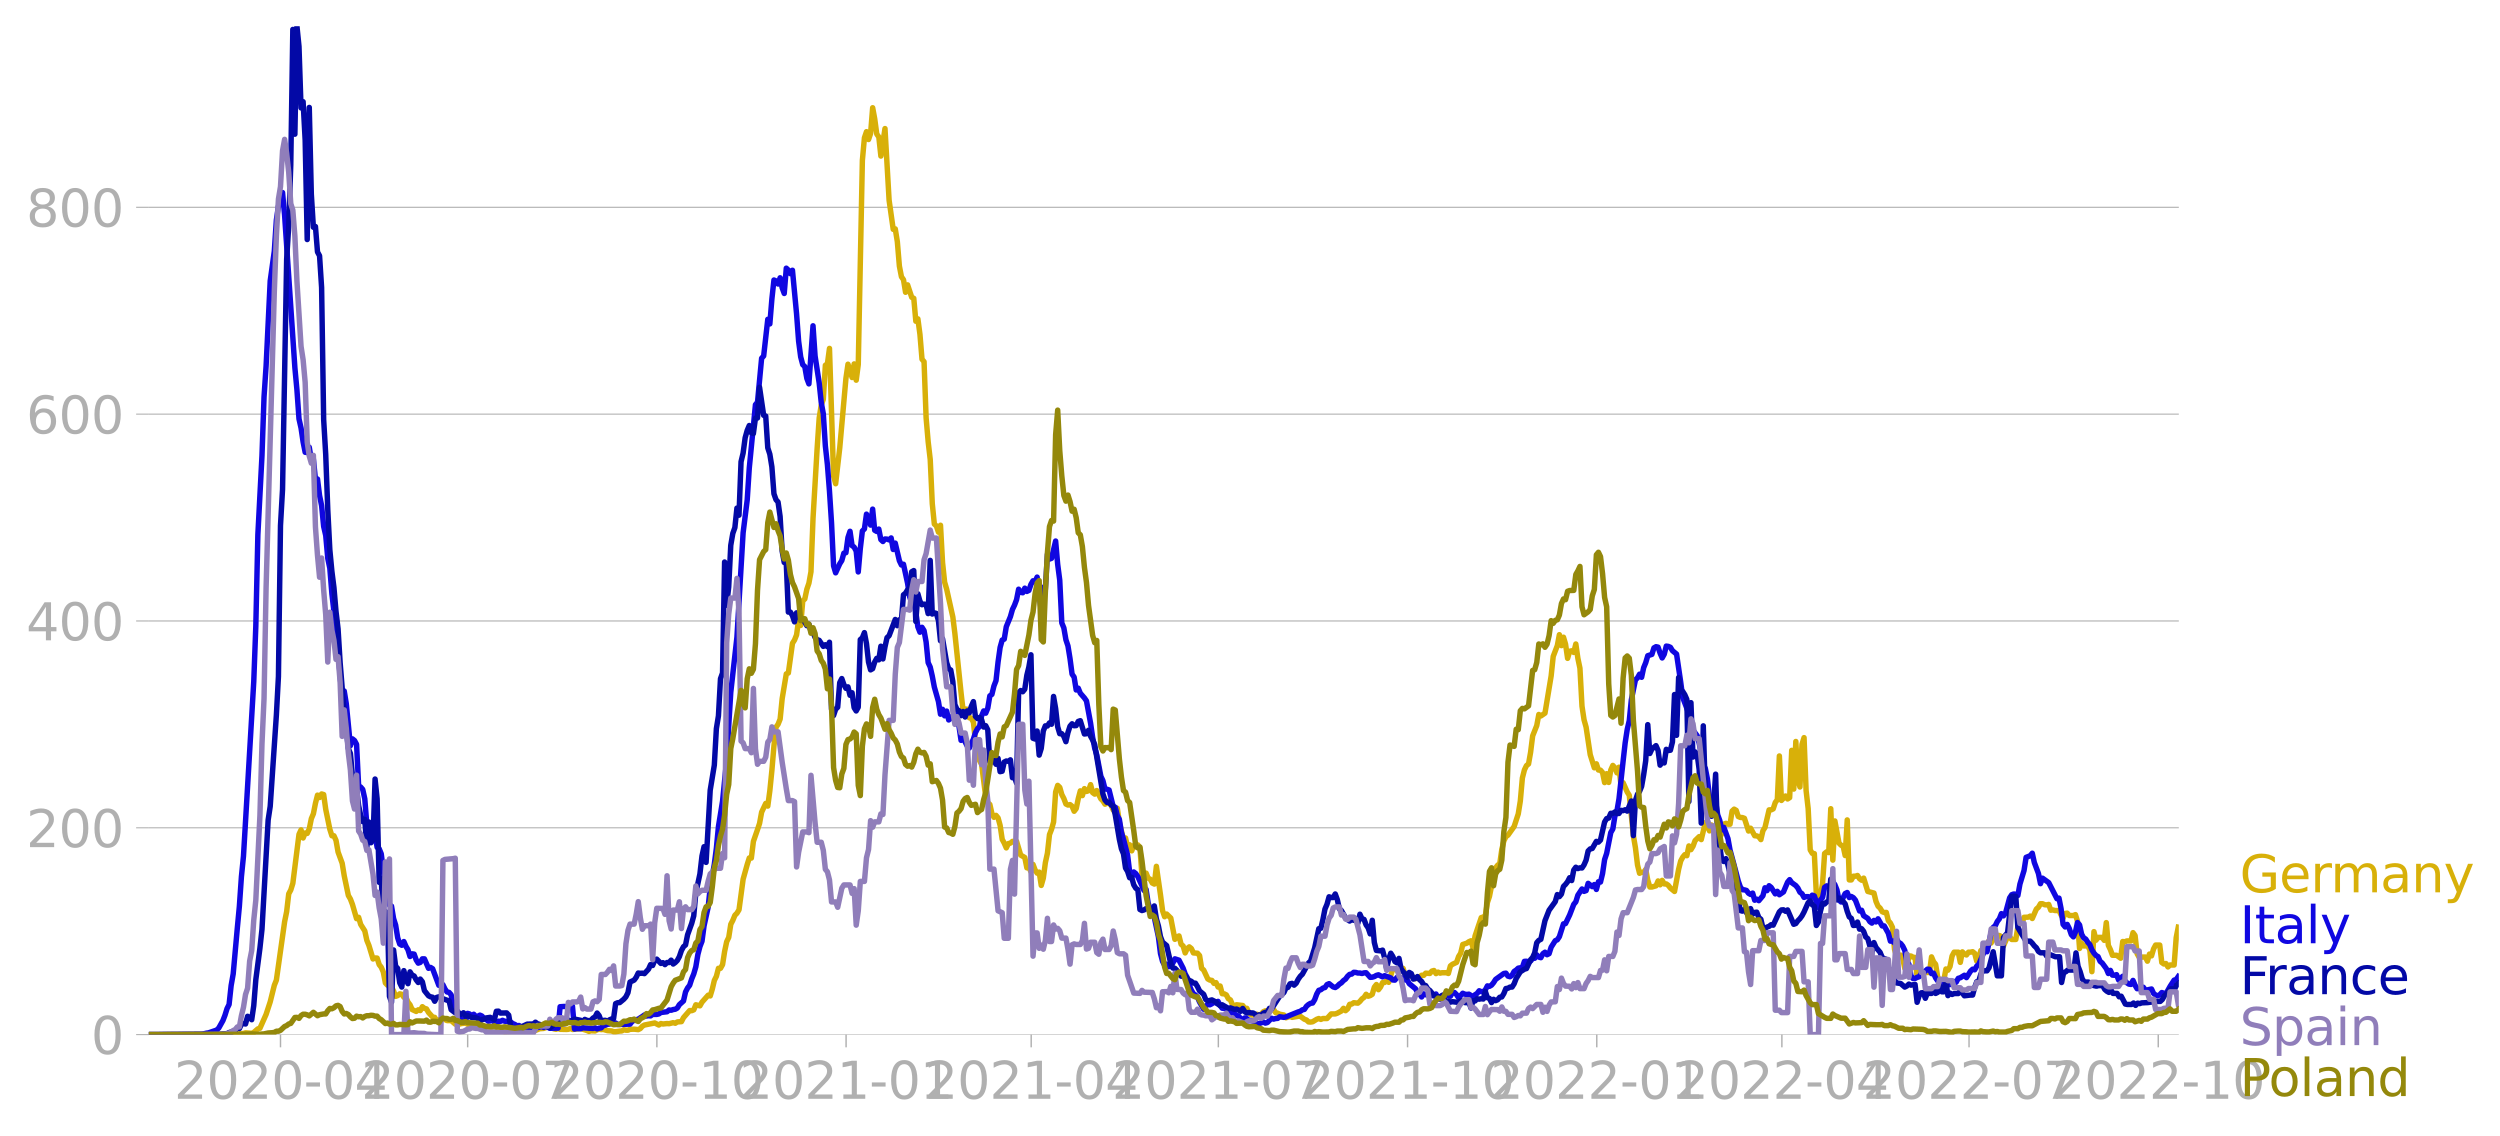<svg xmlns:xlink="http://www.w3.org/1999/xlink" width="916.28" height="416.199" viewBox="0 0 687.21 312.149" xmlns="http://www.w3.org/2000/svg"><defs><style>*{stroke-linejoin:round;stroke-linecap:butt}</style></defs><g id="figure_1"><path d="M0 312.15h687.21V0H0v312.15z" style="fill:none" id="patch_1"/><g id="axes_1"><path d="M40.922 284.4h558V7.2h-558v277.2z" style="fill:none" id="patch_2"/><g id="matplotlib.axis_1"><g id="xtick_1"><g id="line2d_1"><defs><path id="m86b79cbce3" d="M0 0v3.5" style="stroke:#b0b0b0;stroke-width:.4"/></defs><use xlink:href="#m86b79cbce3" x="77.105" y="284.4" style="fill:#b0b0b0;stroke:#b0b0b0;stroke-width:.4"/></g><g style="fill:#b0b0b0" transform="matrix(.14 0 0 -.14 47.857 302.038)" id="text_1"><defs><path id="DejaVuSans-32" d="M1228 531h2203V0H469v531q359 372 979 998 621 627 780 809 303 340 423 576 121 236 121 464 0 372-261 606-261 235-680 235-297 0-627-103-329-103-704-313v638q381 153 712 231 332 78 607 78 725 0 1156-363 431-362 431-968 0-288-108-546-107-257-392-607-78-91-497-524-418-433-1181-1211z" transform="scale(.016)"/><path id="DejaVuSans-30" d="M2034 4250q-487 0-733-480-245-479-245-1442 0-959 245-1439 246-480 733-480 491 0 736 480 246 480 246 1439 0 963-246 1442-245 480-736 480zm0 500q785 0 1199-621 414-620 414-1801 0-1178-414-1799Q2819-91 2034-91q-784 0-1198 620-414 621-414 1799 0 1181 414 1801 414 621 1198 621z" transform="scale(.016)"/><path id="DejaVuSans-2d" d="M313 2009h1684v-512H313v512z" transform="scale(.016)"/><path id="DejaVuSans-34" d="M2419 4116 825 1625h1594v2491zm-166 550h794V1625h666v-525h-666V0h-628v1100H313v609l1940 2957z" transform="scale(.016)"/></defs><use xlink:href="#DejaVuSans-32"/><use xlink:href="#DejaVuSans-30" x="63.623"/><use xlink:href="#DejaVuSans-32" x="127.246"/><use xlink:href="#DejaVuSans-30" x="190.869"/><use xlink:href="#DejaVuSans-2d" x="254.492"/><use xlink:href="#DejaVuSans-30" x="290.576"/><use xlink:href="#DejaVuSans-34" x="354.199"/></g></g><g id="xtick_2"><use xlink:href="#m86b79cbce3" x="128.552" y="284.4" style="fill:#b0b0b0;stroke:#b0b0b0;stroke-width:.4" id="line2d_2"/><g style="fill:#b0b0b0" transform="matrix(.14 0 0 -.14 99.304 302.038)" id="text_2"><defs><path id="DejaVuSans-37" d="M525 4666h3000v-269L1831 0h-659l1594 4134H525v532z" transform="scale(.016)"/></defs><use xlink:href="#DejaVuSans-32"/><use xlink:href="#DejaVuSans-30" x="63.623"/><use xlink:href="#DejaVuSans-32" x="127.246"/><use xlink:href="#DejaVuSans-30" x="190.869"/><use xlink:href="#DejaVuSans-2d" x="254.492"/><use xlink:href="#DejaVuSans-30" x="290.576"/><use xlink:href="#DejaVuSans-37" x="354.199"/></g></g><g id="xtick_3"><use xlink:href="#m86b79cbce3" x="180.564" y="284.4" style="fill:#b0b0b0;stroke:#b0b0b0;stroke-width:.4" id="line2d_3"/><g style="fill:#b0b0b0" transform="matrix(.14 0 0 -.14 151.316 302.038)" id="text_3"><defs><path id="DejaVuSans-31" d="M794 531h1031v3560L703 3866v575l1116 225h631V531h1031V0H794v531z" transform="scale(.016)"/></defs><use xlink:href="#DejaVuSans-32"/><use xlink:href="#DejaVuSans-30" x="63.623"/><use xlink:href="#DejaVuSans-32" x="127.246"/><use xlink:href="#DejaVuSans-30" x="190.869"/><use xlink:href="#DejaVuSans-2d" x="254.492"/><use xlink:href="#DejaVuSans-31" x="290.576"/><use xlink:href="#DejaVuSans-30" x="354.199"/></g></g><g id="xtick_4"><use xlink:href="#m86b79cbce3" x="232.576" y="284.4" style="fill:#b0b0b0;stroke:#b0b0b0;stroke-width:.4" id="line2d_4"/><g style="fill:#b0b0b0" transform="matrix(.14 0 0 -.14 203.328 302.038)" id="text_4"><use xlink:href="#DejaVuSans-32"/><use xlink:href="#DejaVuSans-30" x="63.623"/><use xlink:href="#DejaVuSans-32" x="127.246"/><use xlink:href="#DejaVuSans-31" x="190.869"/><use xlink:href="#DejaVuSans-2d" x="254.492"/><use xlink:href="#DejaVuSans-30" x="290.576"/><use xlink:href="#DejaVuSans-31" x="354.199"/></g></g><g id="xtick_5"><use xlink:href="#m86b79cbce3" x="283.457" y="284.4" style="fill:#b0b0b0;stroke:#b0b0b0;stroke-width:.4" id="line2d_5"/><g style="fill:#b0b0b0" transform="matrix(.14 0 0 -.14 254.21 302.038)" id="text_5"><use xlink:href="#DejaVuSans-32"/><use xlink:href="#DejaVuSans-30" x="63.623"/><use xlink:href="#DejaVuSans-32" x="127.246"/><use xlink:href="#DejaVuSans-31" x="190.869"/><use xlink:href="#DejaVuSans-2d" x="254.492"/><use xlink:href="#DejaVuSans-30" x="290.576"/><use xlink:href="#DejaVuSans-34" x="354.199"/></g></g><g id="xtick_6"><use xlink:href="#m86b79cbce3" x="334.904" y="284.4" style="fill:#b0b0b0;stroke:#b0b0b0;stroke-width:.4" id="line2d_6"/><g style="fill:#b0b0b0" transform="matrix(.14 0 0 -.14 305.656 302.038)" id="text_6"><use xlink:href="#DejaVuSans-32"/><use xlink:href="#DejaVuSans-30" x="63.623"/><use xlink:href="#DejaVuSans-32" x="127.246"/><use xlink:href="#DejaVuSans-31" x="190.869"/><use xlink:href="#DejaVuSans-2d" x="254.492"/><use xlink:href="#DejaVuSans-30" x="290.576"/><use xlink:href="#DejaVuSans-37" x="354.199"/></g></g><g id="xtick_7"><use xlink:href="#m86b79cbce3" x="386.916" y="284.4" style="fill:#b0b0b0;stroke:#b0b0b0;stroke-width:.4" id="line2d_7"/><g style="fill:#b0b0b0" transform="matrix(.14 0 0 -.14 357.668 302.038)" id="text_7"><use xlink:href="#DejaVuSans-32"/><use xlink:href="#DejaVuSans-30" x="63.623"/><use xlink:href="#DejaVuSans-32" x="127.246"/><use xlink:href="#DejaVuSans-31" x="190.869"/><use xlink:href="#DejaVuSans-2d" x="254.492"/><use xlink:href="#DejaVuSans-31" x="290.576"/><use xlink:href="#DejaVuSans-30" x="354.199"/></g></g><g id="xtick_8"><use xlink:href="#m86b79cbce3" x="438.929" y="284.4" style="fill:#b0b0b0;stroke:#b0b0b0;stroke-width:.4" id="line2d_8"/><g style="fill:#b0b0b0" transform="matrix(.14 0 0 -.14 409.68 302.038)" id="text_8"><use xlink:href="#DejaVuSans-32"/><use xlink:href="#DejaVuSans-30" x="63.623"/><use xlink:href="#DejaVuSans-32" x="127.246"/><use xlink:href="#DejaVuSans-32" x="190.869"/><use xlink:href="#DejaVuSans-2d" x="254.492"/><use xlink:href="#DejaVuSans-30" x="290.576"/><use xlink:href="#DejaVuSans-31" x="354.199"/></g></g><g id="xtick_9"><use xlink:href="#m86b79cbce3" x="489.81" y="284.4" style="fill:#b0b0b0;stroke:#b0b0b0;stroke-width:.4" id="line2d_9"/><g style="fill:#b0b0b0" transform="matrix(.14 0 0 -.14 460.562 302.038)" id="text_9"><use xlink:href="#DejaVuSans-32"/><use xlink:href="#DejaVuSans-30" x="63.623"/><use xlink:href="#DejaVuSans-32" x="127.246"/><use xlink:href="#DejaVuSans-32" x="190.869"/><use xlink:href="#DejaVuSans-2d" x="254.492"/><use xlink:href="#DejaVuSans-30" x="290.576"/><use xlink:href="#DejaVuSans-34" x="354.199"/></g></g><g id="xtick_10"><use xlink:href="#m86b79cbce3" x="541.257" y="284.4" style="fill:#b0b0b0;stroke:#b0b0b0;stroke-width:.4" id="line2d_10"/><g style="fill:#b0b0b0" transform="matrix(.14 0 0 -.14 512.009 302.038)" id="text_10"><use xlink:href="#DejaVuSans-32"/><use xlink:href="#DejaVuSans-30" x="63.623"/><use xlink:href="#DejaVuSans-32" x="127.246"/><use xlink:href="#DejaVuSans-32" x="190.869"/><use xlink:href="#DejaVuSans-2d" x="254.492"/><use xlink:href="#DejaVuSans-30" x="290.576"/><use xlink:href="#DejaVuSans-37" x="354.199"/></g></g><g id="xtick_11"><use xlink:href="#m86b79cbce3" x="593.269" y="284.4" style="fill:#b0b0b0;stroke:#b0b0b0;stroke-width:.4" id="line2d_11"/><g style="fill:#b0b0b0" transform="matrix(.14 0 0 -.14 564.021 302.038)" id="text_11"><use xlink:href="#DejaVuSans-32"/><use xlink:href="#DejaVuSans-30" x="63.623"/><use xlink:href="#DejaVuSans-32" x="127.246"/><use xlink:href="#DejaVuSans-32" x="190.869"/><use xlink:href="#DejaVuSans-2d" x="254.492"/><use xlink:href="#DejaVuSans-31" x="290.576"/><use xlink:href="#DejaVuSans-30" x="354.199"/></g></g></g><g id="matplotlib.axis_2"><g id="ytick_1"><path d="M40.922 284.4h558" clip-path="url(#p702e20e492)" style="fill:none;stroke:#b0b0b0;stroke-width:.3;stroke-linecap:square" id="line2d_12"/><g id="line2d_13"><defs><path id="mf319b25ba5" d="M0 0h-3.5" style="stroke:#b0b0b0;stroke-width:.3"/></defs><use xlink:href="#mf319b25ba5" x="40.922" y="284.4" style="fill:#b0b0b0;stroke:#b0b0b0;stroke-width:.3"/></g><use xlink:href="#DejaVuSans-30" style="fill:#b0b0b0" transform="matrix(.14 0 0 -.14 25.015 289.719)" id="text_12"/></g><g id="ytick_2"><path d="M40.922 227.547h558" clip-path="url(#p702e20e492)" style="fill:none;stroke:#b0b0b0;stroke-width:.3;stroke-linecap:square" id="line2d_14"/><use xlink:href="#mf319b25ba5" x="40.922" y="227.547" style="fill:#b0b0b0;stroke:#b0b0b0;stroke-width:.3" id="line2d_15"/><g style="fill:#b0b0b0" transform="matrix(.14 0 0 -.14 7.2 232.866)" id="text_13"><use xlink:href="#DejaVuSans-32"/><use xlink:href="#DejaVuSans-30" x="63.623"/><use xlink:href="#DejaVuSans-30" x="127.246"/></g></g><g id="ytick_3"><path d="M40.922 170.694h558" clip-path="url(#p702e20e492)" style="fill:none;stroke:#b0b0b0;stroke-width:.3;stroke-linecap:square" id="line2d_16"/><use xlink:href="#mf319b25ba5" x="40.922" y="170.694" style="fill:#b0b0b0;stroke:#b0b0b0;stroke-width:.3" id="line2d_17"/><g style="fill:#b0b0b0" transform="matrix(.14 0 0 -.14 7.2 176.012)" id="text_14"><use xlink:href="#DejaVuSans-34"/><use xlink:href="#DejaVuSans-30" x="63.623"/><use xlink:href="#DejaVuSans-30" x="127.246"/></g></g><g id="ytick_4"><path d="M40.922 113.84h558" clip-path="url(#p702e20e492)" style="fill:none;stroke:#b0b0b0;stroke-width:.3;stroke-linecap:square" id="line2d_18"/><use xlink:href="#mf319b25ba5" x="40.922" y="113.84" style="fill:#b0b0b0;stroke:#b0b0b0;stroke-width:.3" id="line2d_19"/><g style="fill:#b0b0b0" transform="matrix(.14 0 0 -.14 7.2 119.16)" id="text_15"><defs><path id="DejaVuSans-36" d="M2113 2584q-425 0-674-291-248-290-248-796 0-503 248-796 249-292 674-292t673 292q248 293 248 796 0 506-248 796-248 291-673 291zm1253 1979v-575q-238 112-480 171-242 60-480 60-625 0-955-422-329-422-376-1275 184 272 462 417 279 145 613 145 703 0 1111-427 408-426 408-1160 0-719-425-1154Q2819-91 2113-91q-810 0-1238 620-428 621-428 1799 0 1106 525 1764t1409 658q238 0 480-47t505-140z" transform="scale(.016)"/></defs><use xlink:href="#DejaVuSans-36"/><use xlink:href="#DejaVuSans-30" x="63.623"/><use xlink:href="#DejaVuSans-30" x="127.246"/></g></g><g id="ytick_5"><path d="M40.922 56.987h558" clip-path="url(#p702e20e492)" style="fill:none;stroke:#b0b0b0;stroke-width:.3;stroke-linecap:square" id="line2d_20"/><use xlink:href="#mf319b25ba5" x="40.922" y="56.987" style="fill:#b0b0b0;stroke:#b0b0b0;stroke-width:.3" id="line2d_21"/><g style="fill:#b0b0b0" transform="matrix(.14 0 0 -.14 7.2 62.306)" id="text_16"><defs><path id="DejaVuSans-38" d="M2034 2216q-450 0-708-241-257-241-257-662 0-422 257-663 258-241 708-241t709 242q260 243 260 662 0 421-258 662-257 241-711 241zm-631 268q-406 100-633 378-226 279-226 679 0 559 398 884 399 325 1092 325 697 0 1094-325t397-884q0-400-227-679-226-278-629-378 456-106 710-416 255-309 255-755 0-679-414-1042Q2806-91 2034-91q-771 0-1186 362-414 363-414 1042 0 446 256 755 257 310 713 416zm-231 997q0-362 226-565 227-203 636-203 407 0 636 203 230 203 230 565 0 363-230 566-229 203-636 203-409 0-636-203-226-203-226-566z" transform="scale(.016)"/></defs><use xlink:href="#DejaVuSans-38"/><use xlink:href="#DejaVuSans-30" x="63.623"/><use xlink:href="#DejaVuSans-30" x="127.246"/></g></g></g><path d="m40.922 284.4 23.745-.081 2.262-.244.565-.162 1.13.08.566.042.565-.244 1.131-.975.565-.162 1.696-3.817 1.131-3.452 1.13-4.549.566-1.42 2.262-16.042.565-2.802.565-4.873.566-1.056.565-1.827 1.696-13.482.565-1.219.566 2.234.565-1.38.565.12.566-1.258.565-2.802.565-1.34.566-2.883.565-2.234.566.65.565-.975.565.163.566 4.06 1.13 5.483.566 1.787h.565l.565 1.259.566 3.208 1.13 3.086.566 3.452 1.13 5.4.566.976.565 1.502 1.13 3.899.566-.366.566 1.95 1.13 1.786.566 2.6.565 1.38 1.13 3.736.566-.284.565.04.566 1.787.565.731.565 1.3.566 3.005.565.609.565.081.566.447.565 1.096.565 1.462.566-.203.565-.487.565.122.566.812.565-.04.566 1.38.565.73.565 1.3 1.13.528.566-.446.566.203.565-1.056.565.447.566.162.565.975 1.13 1.258.566.082.565 1.137.566-.488h.565l.565-.324 1.131.568h1.13l1.132.975.565-.203.565.203.566-.163 1.13-.122 1.696.934h1.696l.566.163h.565l.565-.122 1.131.163.566-.041 1.13.284.566.366.565.203.565.08.566.204.565.081 2.261-.081 1.131-.487 2.261.08h.566l.565.123h.566l.565.284 1.13-.447.566-.243 1.13-.082.566-.203.565-.325 1.696.65.566.122.565-.244.565.244 1.696.04.566-.04.565-.244.566.285 2.26-.244 1.697.528.565.244.566-.163 1.13.04.566-.324.565-.122.565.081.566-.04 1.13.325 1.131.08.565.204h.566l1.13-.163.566-.04.565-.325.566.122h.565l.565-.244 1.131-.04 1.13.121.566-.284.565-.65.566-.325 2.826-.568 1.131.568.566-.406.565.122 1.13-.122.566.04 1.13-.283.566.162.565-.365 1.131-.082.565-1.096 1.696-1.95.566.041.565-.243.565-1.381 1.131.284.566-1.015 1.696-1.909.565.203.565-1.868.566-2.396.565-1.137.565-2.193h.566l.565-1.015.565-3.614.566-2.68.565-1.178.565-3.614.566-1.097.565-1.38.565-.569.566-.934 1.13-8.406 1.131-4.061.566-1.787.565.04.565-4.588 1.131-3.249.565-1.705.566-3.087 1.13-2.396.566.731.565-4.264.565-5.604.566-6.741.565-5.076.565-.812.566-1.422.565-5.644 1.13-6.782.566-.244 1.13-8.162.566-.894.566-1.421.565-4.183.565 1.584.566-6.741.565-.528.565-2.68.566-1.665.565-3.127.565-14.701 1.131-19.208.565-8.366.566-3.573.565-1.544.566-9.38.565-.406.565-4.224 1.13 35.046.566 2.152 1.13-9.868 1.697-19.086.565-3.899 1.131 3.655.565-3.736.566 4.467.565-4.304 1.13-56.123.566-6.213.565-1.665.566 2.152.565-1.665.566-7.066.565 3.046.565 4.183.566.812.565 5.239 1.13-7.554 1.131 19.696 1.131 8 .565-.122.566 3.493.565 6.74.565 2.925.566.812.565 3.452.565-2.03 1.131 3.41.566.285.565 6.294.565-.65.566 4.264.565 6.823.565.69.566 15.432.565 6.578.565 4.873.566 12.143.565 5.604.565.528.566 1.705.565-1.908.565 10.274.566 5.36.565 1.95 1.696 7.634.566 4.589 1.696 16.284.565 4.914.565-.487.566.081.565 2.315.565.162.566 1.056.565 5.28 1.13 5.278.566 1.056 1.13 8.975.566 1.543.565.488.566 2.477.565 1.056.566-.528.565.69.565 2.071.566 3.817.565 1.056.565 1.3.566-1.178.565-.122.565-.487h1.131l1.13 3.777 1.131.65.566 2.842.565-.04.565 1.096.566-1.99.565 1.502.566.894.565-.284.565 3.654.566-1.99.565-4.263.565-2.6.566-5.116.565-1.462.565-1.99.566-8.284.565-1.787.565.528.566 1.99.565 1.096.565 1.503.566.284.565-.122.565.447.566 1.38.565-.73.565-2.721.566-2.153.565 1.3.566-1.909.565.772.565-.203.566-1.665.565 2.193.565.406.566-.975 1.13 2.274.566.569.565.893.565-.243.566-.69 1.13 2.517.566.69.565-1.137.565 3.818 1.131 4.75.566-.405.565 2.518.565-.65.566 1.665.565-1.462.565.284.566-.447.565.853.565 7.635.566.568.565-1.3.565 1.382.566.284.565 1.056.565.284.566-4.873 1.13 7.878.566 4.305.565 1.665.566-.731 1.13 1.096 1.13 5.848.566-.65.566-.284.565 2.274.565.487.566 1.909.565-1.218.565-.447.566.447.565 1.218 1.13.081.566.65.565 3.492.566.488 1.13 2.436.566.325.565.081.566.813.565-.204.565 1.219.566-.285.565 2.112.565.04.566.285.565 1.056.565.325.566 1.3.565.811.565-.771 1.696.203.566.812.565-.04.566 1.258.565.528 1.13.163.566-.325.565.365.566-.406.565-.65.565-.243 1.131-.122 1.13-.244.566.853.565.163.566.284 1.13.203.566.772 1.13-.366.566.244 1.696-.285h.565l1.13.813.566.203.566.528.565.04.565-.081 1.131-.69.565-.203.566.243.565-.243h1.13l1.131-1.26h1.131l.566-.202 1.13-.61.566-.73.565.65.565-.488.566-1.259.565-.081.565-.366 1.131.122.565-.487.566-.69.565-.407.565-.852.566.528.565-.163.565-.365.566-1.95.565-.73.566 1.42.565-.73.565-1.219.566-.04.565-.528.565.487 1.131-3.736.565.04.566.407.565.122.565-.812.566.162.565 1.95.565-.326.566-.162.565.771.565.122.566.447.565-.365.566-.041.565-.528.565.04.566-.609 1.13.082.566-.65.565-.162.565.852.566-.406.565.284.565-.121h1.131l.565.203.566-2.071.565-.447 1.13-.528.566-1.624.566-.894.565-2.396 1.13-.365.566-.406.565-.244.566 1.909.565-3.25 1.696-5.035.565-.162.566-.406.565-3.574.565-1.705.566-2.843.565-1.503.565-3.492.566-.731.565-.406.565-3.899.566-2.355.565-1.178.566-.406 1.696-2.396 1.13-3.451.566-3.534.565-6.335.565-2.233.566-1.178.565-.446.565-3.209.566-4.507 1.13-2.843.566-3.046.565.406 1.13-.771 1.697-10.234.565-5.36 1.13-2.965.566-3.005.566 3.005.565-2.314.565 1.908.566 3.899.565-1.95.565-.121.566.446.565-2.314.565 3.939.566 2.72.565 10.437.565 3.736.566 2.03 1.13 7.554 1.131 3.614.566-1.096.565 1.706.565.04.566.65.565 2.761.565-2.436.566 2.396.565-3.411.565-1.26.566.65.565 1.381.565-1.543.566 5.157.565-.893 1.13 2.558.566.894 1.13 11.127.566 3.33.566 4.71.565 2.274.565-.284.566.081.565-.852.565 2.964.566 1.868h.565l1.13-.325.566-1.34.565 1.056.566-1.218.565.974h.565l.566.406.565.731 1.13.934 1.132-6.091.565-2.274.565-1.056.566-.69.565.284.565-2.68.566 1.015.565-.934.565-1.543 1.131-1.097.565.813 1.131-4.67.565.73.566 1.544.565-1.625.566.65.565-.081.565 2.883.566-.081.565-.975.565-2.64.566-.202.565.243h.565l.566-3.614.565-.528.565.325.566 1.705.565.244.565.04.566.204 1.13 3.492.566-.771 1.13 2.07.566.041.565.244.566.772.565-2.437.565-.893 1.13-4.833h.566l.566-.284.565-1.746.565-.772.566-12.02.565 12.223 1.13-1.218.566.812.565-.366.566-12.995.565 10.64.565-13.076.566 10.396.565 2.112.566-11.737.565-1.827.565 14.538.566 4.955.565 11.37.565.934.566.081.565 11.452.565.528.566-.568.565-3.127.565-8.325.566-.447.565.203.565-12.06.566 14.131.565-10.761 1.13 6.091.566.569.566.243.565 2.6.565-9.788.566 16.488h.565l.565-1.015h.566l.565-.203.565.893.566.406.565-.568 1.13 3.654 1.697.447.565 2.315.565 1.3.566.527.565.975.566.244.565-.041.565 2.274.566.65.565 1.178.565 6.05.566 1.909.565-.284.565-.04.566.933.565 2.721.565.203.566-3.614h.565l.565.325.566.08.565 5.443.565-2.193.566 1.665.565-.61.566-.162 1.13-.04.566-4.265.565 1.34.565.69.566 3.534.565.772 1.13.04.566-3.046.565.325.566-1.015.565-2.883.565-1.056h1.131l.565 2.802.566-2.883.565.609.565.244.566-.772h.565l.566-.122.565.447.565 2.152.566-1.015.565-1.909 1.13-.04.566-.203.565-2.559.566.731.565-1.502.565.65.566-1.219h.565l.565.325.566 2.558 1.13-2.599.566.082.565.73h1.13l.566-3.451.566-1.828.565.812.565-1.624 1.131-.04.565-.285.566.65 1.13-2.599.566-.487.565-.975h.565l.566.284.565.04.565-.12.566 1.583.565-.081.566.162h1.13l.566 1.218.565.853.565-1.259.566-.081.565.65h1.13l.566-.244.565 1.828.566 7.472.565-1.503.565.812h1.131l.565 1.097.566 5.97.565-11.006.566 2.356.565-.772h1.13l.566.812.565-4.873.566 6.254.565 1.178.565 1.543h1.131l1.13.812.566-4.589.565.081.566-.243h1.13l.566-2.275.565.772.566 5.036.565.974 1.13-.081h.566l.565 1.137.566-1.95.565.488.565-1.908.566-1.056h1.13l.566 4.792.565.406.565-.122.566.934.565-.528h1.13l.566-7.513.566-2.883h0" clip-path="url(#p702e20e492)" style="fill:none;stroke:#d8b009;stroke-width:1.5;stroke-linecap:square" id="line2d_22"/><path d="m40.922 284.4 14.134-.081.566-.04 1.13-.285.566-.081 2.261-.772.565-.568 1.131-2.03.565-1.463.566-1.827.565-1.137.565-5.198.566-3.208 1.13-12.549.566-6.01.565-8.162.566-5.645 2.826-47.96.566-15.31.565-25.096 1.13-21.726.566-16.163.565-8.447 1.131-23.431 1.13-8.163.566-8.568.566-3.818 1.13-3.736.566 6.213 2.826 41.95.566 6.091.565 7.96.565 2.518.566 3.817.565 2.843.565.08.566-1.461.565 3.452.565-.203.566 5.563.565-.081.566 4.548.565 2.762.565 5.726.566 2.477.565 6.294.565 2.721.566 7.025.565 4.914.565 6.173.566 4.63 1.13 13.4.566-2.396.565 3.493 1.13 11.533.566-1.868.565.447.566 1.055.565 11.371.566.366.565.65.565 2.598.566 7.066.565.488.565.04.566 1.665.565.812.565 3.25.566.405.565 1.381 1.13 8.853.566 1.38.565 3.859.566.284.565 3.411.565 1.787.566 3.492.565 1.746.565.325.566-1.015.565 1.3.566.934.565 1.868.565-.731.566.08.565 1.585.565.893.566-.203.565-.975h.565l1.131 2.6.565-.244.566.365 1.696 4.548.565-.527.565.365.566 1.178.565.812.566.122.565.65.565 3.005.566 1.3.565.69.565 1.664.566.082.565.69.565-.203.566-2.112.565.163.565.609.566-.528.565.609.565-.081.566-.284.565.243.565.731.566.122.565.569.566-.082.565-.203.565.528.566.081.565-.324.565.04.566-.284.565.244 1.13.08.566.163.565.406.566.244.565.365.565-.08.566.324 1.696.569.565-.163h.566l.565-.122.565-.284.566.244 1.13-.285.566.244.565-.325 1.13.569 1.697-.04h.565l.565-5.89 1.131-.08 1.696.162.566-.244.565 6.295.565-.122 1.13.04.566-.243 2.827.162.565-.162.566.284.565-.203.565-.081.566-.61.565-.121.565-.244.566-.08.565-.326 1.13.04.566.407 3.392-.081.566-.731.565-.325 1.13-.325 1.131-.731.566-.406.565.284.565-.081.566.04.565-.405h1.13l.566-.122.566-.406 1.696-.203.565-.488.565.081.566-.203.565-.08.565-.326.566-.934 1.13-1.015.566-2.477.565-1.097.565-.73.566-1.747.565-1.38.565-1.95.566-3.41.565-2.153.566-1.462.565-4.224 1.13-5.157.566-5.36 1.13-6.457.566-4.386.565-5.93 1.131-6.984 1.13-11.33 1.131-18.6 1.696-15.187 1.697-28.67 1.13-9.056.566-8.731 1.696-17.422.565-.69 1.13-12.061.566-.65 1.13-10.07.566 1.258.565-6.863.566-5.198.565.244.565.852.566-1.705.565 2.761.566 1.543.565-6.944.565.528.566.975.565-.934 1.13 11.98.566 7.512.565 4.305.566 2.152.565.528.565 3.249.566 1.502 1.13-15.96.566 8.285 1.13 7.432.566 5.36.565 3.087.566 8.852.565 5.158.565 7.228.566 8.731.565 11.858.565 1.909 1.13-2.477.566-.894.566-2.03.565-.122.565-4.183.566-1.705.565 3.939.565.406.566 1.096.565 5.726.565-6.416.566-4.833.565-.568.565-4.061.566 1.34.565 1.665.566-4.386.565 5.807.565.325.566-.65.565 2.884.565.528.566-.69.565.04.565.203.566-.528.565 3.168.565-1.747 1.131 4.833.565 1.178.566-.203 1.13 5.238.566 3.696.565 1.705.566-.365.565 2.883.565 4.061.566 1.462.565-1.34.565.893.566 3.127.565 5.685.565 1.219.566 2.477.565 3.005 1.13 3.98.566 3.492.565-1.34.566 1.787.565-1.3.565 2.437.566-.447 1.13-1.462.566 2.071.565 1.584.566 3.858.565-1.178.565 1.625.566 1.137.565.528 1.13-2.437.566-1.787.565-1.096.566-.61.565-2.923.565-1.34.566.609.565-1.38.565-3.371.566-.407.565-2.314.566-1.462.565-5.117.565-4.02.566-2.03.565-.244.565-3.412 1.131-2.761.565-1.99.566-1.178.565-1.502.565-2.883.566.852.565.122.565-1.259.566.894.565-.285.565-1.665.566-.974.565.162.566-1.177 1.13 9.3.566-6.498.565.568.565-9.624.566 1.3.565-.204 1.13-4.751.566 6.416.565 4.345.566 11.737.565 1.38.565 3.249.566 1.706.565 3.492.565 4.264.566.812.565 3.533.565-.487.566 1.38 1.13 1.3.566.812 1.13 6.132.566 3.899.565 2.964.566 1.828 1.13 5.888.566 1.218.565 2.275.565.08.566.204 1.13 4.548.566.203.565 2.315.565 1.015.566 3.574.565 1.868 1.13 4.386.566 4.588.566 1.503.565-1.462.565.447.566.853 1.696 3.776.565-.284.565 3.736.566 1.706 1.13 2.274 1.131 5.36.565 4.548.566 2.153.565 1.056.566-.285.565.69.565-.365.566-.609.565-1.178 1.13.366 1.131 2.193.566 1.584.565 1.015.565 2.07.566 1.382.565.974.565.366.566.609.565 1.3 1.13 1.99.566-.854.566-.487.565.122.565-.284.566-.447.565.244.565-.447.566 1.137.565.73.565.082.566-.122.565.731 1.13.731.566.122.565.406.566.203.565.731.565.163.566-.366.565.163.566.568.565-.04 1.13.406.566.406.565.08 1.131-.486.565.324.566-.162 1.13-1.178.566.244.565-.162.565-.041.566-.447 1.13.163.566-.122 3.392-1.38.565-.163.566-.406.565-.122.565-.853.566-.487.565-.325.565-.081.566-.934.565-1.544.565-1.015.566-.162.565-.447.565-.162.566-.813.565-.243 1.13.893.566.163.566-.366.565-.568.565-.366.566-.61.565-.405.565-.772.566-.528.565-.08.565-.488.566.04.565.163h.565l.566.122.565-.163.565-.04 1.131 1.259.565-.041.566-.163.565-.324.566-.163 1.13.569.566-.325 1.696.609.565.569.565.04.566-.73.565-.041 1.13.243.566.488h.565l.566 1.015 1.696 1.38.565.975.566.406.565.894.565-.853.566.243 1.13.163 1.131.122.565-.488.566 1.3.565.122.565-.406.566-.853 1.696.447.565-1.016h.565l.566.569.565.893 1.13-1.259.566.244.566.081.565-.081 1.13.69.566-.528.565-.365.566-.731.565.244h.565l.566-.488.565-1.096.565.122.566-.325.565-.69.565-.894 2.262-1.624.565-.082.566.813.565.162.565-.406.566-1.056.565-.365.565-.528 1.131-.203.565-1.665.566-.04.565.202.565-.243.566-.731.565-.041.565-.934.566.609.565.162.565-1.096.566-.406.565.69.566-.284.565-1.787 1.13-1.787.566-.243.565-.853 1.131-3.533.565-.081 1.131-2.356 1.13-2.924.566-.69.565-1.827 1.131-1.706.565.65.566-.203.565-1.99 1.13.893.566-.568.566 1.34.565-2.112.565.081.566-2.314.565-3.858.565-1.706 1.131-5.726.565-.974.566-3.533.565-1.422.565-3.33 1.131-10.355.565-5.036.566-3.695.565-2.437.566-5.685 1.13-5.523.566-.528.565-1.015.565.853.566-2.64.565-1.38.565-1.91 1.131-.365.565-1.787.566-.324.565.121.565 1.665.566 1.3.565-1.015.565-2.234.566.081.565.244.566.934 1.13.934 1.13 7.635.566 4.304 1.696 4.467.566 4.305.565.203 1.13 1.503.566 2.03 1.13 5.929.566 1.056.565 2.883.566 4.914.565 1.705.566-.121.565-.244.565 3.614.566 1.543.565 2.6.565-.691 1.13 3.086.566 3.127 1.696 6.335.566 2.193.565 1.625.565.771.566.04.565.163.565.772.566.325.565-.366.565 1.95.566-.285.565.406 1.13-1.34.566-2.193.566.772.565-1.34.565.446 1.131 1.787.565-.69.566.934 1.13-.772 1.131-2.68.565-.69.566.812 1.13.812.566.69.565 1.138.566.406.565 1.015.565-.203h.566l.565.446.565-.852.566.203 1.13 3.167.566-2.03.565-.69.565-2.803.566-.406.565.244.565-.569.566-.771.565.771.565 1.422.566 2.802.565.528 1.13-2.315.566-.284.566 1.38.565-.284.565.325.566.69 1.13 2.965.566-.203.565 1.502 1.13.731.566.894.565.406.566-.731.565.406.565-.853 1.131 1.95h.566l1.13 2.03.566 2.152.565-.04.565.568.566-1.178.565 1.016.565.284.566.73.565 1.179.565 3.167.566.61.565 3.167.565.771h.566l.565-.324.565-.163.566-.853.565-.203 1.13-1.015.566.04.566 1.178.565-.122.565 1.3.566.812.565.447.565.609.566.325.565-.731.565.447.566-.082 1.13-.852.566.203.565-1.056.565-.163 1.131-.69.565.65 1.131-1.787.566-.528.565.162.565-1.015.566-.487 1.696-3.98.565.528 1.13-5.32.566-1.38.565-.447.566-1.178.565-.73.565-1.422.566.609.565-.772 1.13-4.182.566-.853.566-.203.565.081.565.325.566-3.127 1.13-3.736.566-3.614 1.13-.447.566-.69.565 2.558 1.13 3.005.566 2.802.565-1.502 1.696 1.218 2.262 4.426.565-.162.566 2.883.565 4.345.565.69.566-.69.565 1.137.565 1.665.566.61.565-1.34.565-2.6.566.65.565 2.559.565 1.015.566.325.565.893.565.61.566 1.461.565.894.566.65.565.324.565 1.3.566.446 1.13 1.544.566 1.34.565-.853.565 1.3.566.04.565-.162.565 1.462 1.131-1.016.565 1.178.566.61.565.365.565.08.566-1.096.565 1.34.566.934h.565l1.13-.406.566.772.565-.04 1.131-.244.565 1.218.566.447.565.203.565-.285.566-.609 1.13.366 1.131-2.03 1.13-1.747.566-.162.566-.813h0" clip-path="url(#p702e20e492)" style="fill:none;stroke:#1007e1;stroke-width:1.5;stroke-linecap:square" id="line2d_23"/><path d="m40.922 284.4 19.222-.081 2.262-.203.565-.285 1.13-.324.566-.285.566-.609.565.122.565-1.178.566-.203.565.122.565-2.112.566.325.565.61.565-3.858.566-7.148 1.13-8.65.566-5.198 1.696-30.05.565-3.737 1.696-25.096.566-10.6.565-41.502.565-9.95 1.13-63.228.566-9.137.566-16.894.565-37.158.565 28.792.566-29.685.565 5.563.565 16.894.566-1.706.565 10.559.565 27.33.566-36.305.565 23.838.565 9.096.566-.203.565 6.985.566 1.056.565 8.731.565 36.305.566 9.624.565 15.107.565 11.046.566 5.929.565 4.467.565 6.538.566 4.792.565 9.218 1.13 13.97.566 4.386.565 5.32.566 1.38.565 6.132.565 4.467.566-1.015.565 4.751.566 2.64.565 1.746.565-.609.566 7.716.565-6.985.565 5.685.566-.73.565-16.772.565 5.441.566 22.945.565-1.056.565 10.924.566-1.868.565.487.565 22.863.566 1.625.565-14.376.565 4.467.566.609.565 3.94.565 1.177.566-4.508.565 2.315.566 1.259.565-3.249.565.893.566.244.565 1.056.565.73.566-.933.565.73.565 2.437 1.131 1.422.565.284.566.122.565 1.096.565-1.056.566-.162.565-.04.565.568 1.131.406.566.162.565 2.437 1.13.853.566-.488.565.69.566.245.565-.447.565.974.566-.243 1.13.568 1.131.082.565.203.566.771.565-.487.565-.122.566-.325 1.13-.162 1.131.65.566-2.315.565-.04.565.527 1.696-.04.566.609.565 3.33.565.243 1.131.244h.565l.566.243.565-1.055 1.13-.528 1.697-.04.565-.488.566.447.565.121.565.488 1.131-.122h.565l.566.609 1.696-1.3.565-.243 1.13-.081.566-.163.565-.365.566.04.565.244.566-.203.565-.325 1.696.325.565.73.566-.974.565.244.565.122.566-.122.565-.61.565-.324.566-1.056.565.731.565 1.543.566-.244.565-.04.565.325.566-.447.565-.244.565-.08.566-4.143.565-.244.566-.04 1.13-.934.566-.65.565-1.137.565-2.924 1.131-.528.565-.771.566-1.178.565.081.565-.04.566.121 1.13-1.218.566-1.259.565.244.565-1.38.566-.366 1.13 1.177.566-.203.565.528.566-.568h.565l.565-.65.566 1.056.565-.406.565-.569.566-1.056.565-1.665.565-1.056.566-.487.565-2.802 1.13-3.127.566-2.071.565-6.213 1.131-5.32.566-4.914.565-2.558.565 4.304 1.13-19.817 1.132-6.904.565-10.03.565-3.493.566-10.233.565-1.584.565-30.498.566 11.899.565-5.036.565-11.451.566-3.29.565-1.584.565-5.36.566 1.95.565-14.701.566-2.356.565-4.223.565-2.03.566-1.34.565 1.99.565.202.566-4.183.565-.08.565-8.448 1.131 7.716.565.203.566 8.731.565 1.747.565 3.492.566 7.39.565 1.625.565.65.566 3.98.565 9.502.566 3.127.565.285.565 13.36h.566l.565.975.565 1.705.566-2.477.565.569.565 1.137.566.08.565.772.565.975.566-.406.565 1.909.565.284.566 1.421.565.65.565.162 1.131 1.665.566-.446.565.528.565-1.219.566 18.396.565 1.747.565-1.706.566-.569.565-6.781.565-1.097.566 1.625.565 1.055.565-.406.566 2.315.565-.69.565 4.101.566.894.565-1.016.565-18.599.566-.487.565-1.421.565 2.964.566 5.117.565 2.152.566-.325.565-1.827.565-1.015.566.406.565-3.736.565 3.492.566-3.29.565-2.558.565-.527 1.696-4.468.566 1.706.565-1.624.565.122.566-6.985.565-.447.565-.934.566-.406.565-4.548.566-.325.565 13.97.565-7.595.566 2.03.565.976.565-.163.566.081.565 2.518.565-14.62.566 14.742.565-.325.565.163.566 1.949.565 5.563.565-.568 1.131 6.578.565 1.706.566.325.565 3.167.566 6.336.565 1.299.565.406.566 1.34.565-1.137.565 1.503.566-1.665.565.528.565-1.787.566-1.3.565 4.061.565.61.566-.325.565.609.565 2.03.566-.365.565 1.137.565 8.771.566.041.565-.447.566 1.097.565-1.625.565 3.655.566-.122.565-2.517.565-.285.566.082.565-.407.565 4.914.566-.203.565 1.706.565-24.853.566-.61.565.326.565-.69.566-3.818.565-2.315.565-3.33.566 22.944.565.204.566-2.193.565 6.619.565-1.827.566-4.792.565-1.422.565.04.566-.852.565.366.565-7.635.566 3.29.565 5.035.565 1.909h.566l.565.73.565 1.462.566-2.517.565-1.746.565-.65.566.528.565-.04.565-1.138.566-.203 1.13 3.655.566-.081.565-.934.566 1.624.565 1.015.565 1.26 2.262 13.603.565 1.665.565.65.566-.04.565.77.565.245.566 2.436 1.13 6.741.566 2.6.565 1.38.566 3.899.565.934.565 1.746.566-.081.565 2.03.565.934.566.406.565 5.442.565.284.566-.162.565-.366.565-.081.566.853.565 1.096.565-2.599.566 3.533.565 1.99.565 2.924.566 1.502 1.13.935 1.131 4.913.566 1.26.565.08.565.569.566.934.565.65.565.04.566-.203.565.853.565.487.566.244.565.487.565.04.566.935.565 1.178 1.13.934.566 1.421.566.406 1.13-.284 1.13.568.566.61.566.365.565-.203 1.696.975.565-.122 1.131.406.565-.081.566.243.565.366.565-.772.566.894.565.365.566-.162.565.121h.565l.566.325.565.853.565-.65.566.163.565-.61.565-.243.566-.04.565-1.056.565.162 2.262-3.533 1.13-.934.566-1.259.565-.203.565-.975.566-.121.565.487.566-.528.565-1.097.565-.812.566-.568 1.696-3.087.565-.527 1.13-3.655 1.131-5.239.566-.122.565-2.396.565-2.883.566-1.34.565-2.03.565.202h.566l.565-.974.566 1.543.565 2.518.565.487 1.13 1.99.566.528.566.365.565-.365.565.162.566-.446.565 1.258.565-2.477.566 1.26.565.162.565 1.502.566.812.565 1.665.565-3.736.566 6.092.565 2.193 1.13.121.566-.203.566 2.112.565 2.965.565-2.6.566-1.624.565.894.565 1.38.566.366.565-1.218.565 2.802.566.852.565.569.565.975.566-1.34.565.324.565 1.503.566-.163.565-.528.566.853.565.488.565.934.566.203.565.934.565.406 1.131 1.38.565.285 1.131.081.565-.406 1.131 1.868.565-.325.566.325.565-.122 1.696.203.566-.487 1.13.528.566.04.565-.162.565 1.624.566-2.03.565.081.565-.61.566.123.565-.122.565.081.566-2.071.565 1.706.565.203.566 1.137.565-.894.565.366.566-.244.565-.69.565-.081.566-.934.565-1.381.566-.081.565-.325h.565l.566-.894.565-1.462 1.13-1.827 1.131-.731.566-.162 1.13-2.437.566-.61.565-1.258.565-2.802.566-.65.565-.284 1.13-5.117 1.132-2.883 1.696-2.355.565-1.95.565.569.566-.69.565-2.112.565-.569.566-.73.565-1.097.565.771.566-2.883.565-.771.565.365.566-.203.565.04.565-.852.566-1.3.565-2.518.566-.568.565-.122 1.13-1.95.566.204.565-.569 1.131-4.954.565-.934.566-.162.565-1.3.565.04.566-.405.565.406h.565l.566-.853.565.081.565-.244.566.366 1.13-2.762.566 9.503.565-9.665.566-1.706.565-.771.565-1.38.566-3.209.565-3.858.565-9.909.566 7.92.565-1.219 1.13-.934.566 1.3.565 4.06.566-.812.565.203.565-3.736.566.325.565-.081.566-2.274.565-13.036.565 11.208.566-15.878.565 3.452.565.365.566.894.565 1.3.565 28.06.566-27.167.565 14.944.565-1.421.566.568.565 4.305.565 14.7.566-26.72.565 18.03.565.203.566 4.751.565 1.868.566-3.045.565-8.528.565 18.111.566 1.544.565 4.101.565.244.566-.772.565 1.787.565 2.274.566 1.746.565 1.3.565 3.005.566 1.3.565 2.842.565.163.566-.488.565.934.565-.73.566-.407.565 1.543.565-.487.566-.081.565 1.462.566.487.565 2.396.565.122.566-.366.565-.203.565-.446.566.121 1.696-3.654.565-.528.565-.041.566.406.565-.365 1.696 3.939.565-.203.566-.772.565-.568.566-.772.565-1.056 1.13-2.558.566-.488.565 1.056.566.406.565 5.28.565-.934.566-3.046.565-2.112.565.203.566-.568.565-.203.565-6.051.566.487.565 3.046.565 2.152.566-.487.565.568.566.325.565.69.565 2.031.566 1.543.565.406.565 1.95.566-.041.565-.893.565 1.949.566-.122.565.731.565 1.543.566.447 1.13 3.98.566-2.884.565 1.34 1.13 1.34.566 1.381.566.366.565.162.565 2.883.566.041.565 1.178.565 1.584.566.812 1.13.162 1.131.975.565-.285.566-.527.565.284 1.13-.203.566 4.914.565-1.828.566-.771.565-.041.566 1.543.565-1.462.565.122h.566l.565-1.137.565 1.137.566-.284.565-1.747.565 1.584h.566l.565-2.72.565 3.776.566-.69.565.365.565-.243h1.131l.565-.894 1.131 1.503 1.696-.203h.566l.565-2.112.565-1.543.566-.203.565-1.909.565-.893h1.131l.565-.853 1.131-4.386 1.13 6.62h1.131l.566-10.518 1.13-1.34 1.131-9.99h1.13l.566 8.568 1.13 1.909 1.132 1.827h1.13l.566.569.565.73.565.529.566 1.015.565.365h1.13l.566.894.565-.406.566.08L565 263h1.131l.566 7.066.565-2.721.565-.203.566-.487h1.696l.565-4.711.565 3.655.566 1.462.565 1.949.565.934h1.131l.565.244.566.65 1.13.243.566-.162h1.13l.566 1.056.565.487.566.325.565-.69.565.974h1.131l.565.934.566-.162 1.13 2.152.566.122h1.13l.566-.406.565.65.566-.61.565.122.565-.203 1.696-.081 1.131-.163 1.13-.162h1.131l.566-.528.565-1.015.565-.447 1.131-1.462h1.13l.566-1.096.566-.447h0" clip-path="url(#p702e20e492)" style="fill:none;stroke:#0309a6;stroke-width:1.5;stroke-linecap:square" id="line2d_24"/><path d="m40.922 284.4 20.353-.081 1.13-.122 1.131-.487.566-.447.565-.244.566-.73h.565l.565-3.087.566-2.315.565-3.533.565-1.705.566-7.472.565-2.884.565-8.365.566-5.483 1.13-23.269.566-19.736.565-12.426.565-30.417 2.262-81.503.565-15.188.566-10.193.565-3.411.565-9.868.566-3.127.565 3.858.565 5.157.566 8.65.565 1.787.565 7.147.566 12.426 1.13 17.869.566 3.695.565 6.213.565 16.407.566 3.857.565 1.95.565-2.153.566 19.655.565 7.838.566 6.01.565-5.279.565 8.812.566 6.782.565 12.995.565-13.685.566 4.954.565 2.761.565 5.239.566-.73.565 6.984.565 14.904.566-7.27.565 5.036.565 6.782.566 4.71.565 8.488.565 2.233.566-9.3.565 15.351.566.853.565 1.665.565.365.566 2.437.565-.162 1.13 6.74.566 5.808.565-.934.566 4.345.565 3.005.565 6.7.566-22.334.565 2.192.565-3.005.566 48.285h3.392l.565-11.899.566 11.493 1.696-.122 1.13.163 1.696.04.566.203 2.826.122h1.131l.565-47.879.566-.284 2.261-.203.566-.122.565 47.554.565.162 1.131-.121 1.13-.61.566-.04.565-.366 1.131.203h.565l1.131.406.565-.04.566.609 2.827.04.565.082 1.13-.081 1.697.08 1.13.082 1.696.04h1.131l.565-.121 2.262.081 1.13-1.99.566.163h2.261l.566-1.868.565.852.565.122.566-1.015.565-.365h1.13l.566 1.786.565-.771.566-5.239.565.406.566-.528h1.13l.566-.203.565-1.137.565 3.249.566-.366.565.407h1.13l.566-1.99.565-.244.566.203.565-.609.565-6.863h1.131l.565-.61.566-.811.565.325.565-1.26.566 5.523h1.13l.566-.121.565-3.168.566-8.325.565-3.695.565-1.706h1.131l.565-2.72.566-3.452.565 4.426.565 3.167.566-.974h1.13l.566-.447.565 9.787.565-10.152.566-3.98 1.696.04.565 1.625.566-10.6.565 12.346.565 2.274.566-5.198h1.13l.566-2.274.565 7.35.565-5.4.566-.57.565.772h1.13l.566-.893.565-5.604.566 2.152.565-.609.566-.365h1.13l.566-2.518.565-1.99.565-.487.566-.731.565-.325h1.13l.566-4.061.565 1.178.566-59.087.565-7.92.565-4.385h1.131l.565-5.4.566 9.664.565 35.046.566.487.565 1.584h1.13l.566 1.137.565-17.665.566 16.61.565 4.223.565-.812h1.131l.565-1.138.566-4.142.565-.73.565-3.452.566 1.38h1.13l1.131 8.366 1.13 7.269.566 3.249h1.13l.566.284.566 17.95.565-4.062 1.13-5.563h1.131l.566.203.565-15.757 1.13 13.077.566 5.32h1.13l.566 2.233.566 5.198.565.69.565 2.234.566 6.05h1.13l.566 1.463 1.13-5.239.566-.893h1.696l.565 2.314.565-1.3.566 10.031.565-3.939.565-8.081h1.131l.565-6.497.566-2.275.565-7.918.566 1.786.565-1.462h1.13l.566-2.192.565.162.566-10.924 1.13-14.944h1.131l.565-12.67.566-7.391.565-1.34 1.13-9.097h1.131l.566.203.565-5.604.566-2.761.565 3.37.565-2.883h1.13l.566-5.97.566-1.705 1.13-6.457.566 2.193h1.13l1.131 17.99.565 12.426 1.131 10.477h1.13l.566 6.782.566 3.533.565-2.112.565 1.747.566 2.761h1.13l.566 2.762.565 10.193.565-2.315.566 3.695.565-12.507h1.13l.566 6.863.565-4.02.566 8.608.565 5.28.565 18.842h1.131l1.13 11.452 1.132.528.565 7.026h1.13l.566-18.965.565-2.437.566 9.26 1.13-46.66h1.131l.565 18.03.566 3.858.565-6.254 1.13 48.081.566-6.375h.566l.565 4.223.565-.893.566 1.137.565-2.437.565-6.05.566 6.375h.565l.565-4.548.566 1.137.565-.203.565.65.566 2.03h1.13l.566 3.086.565 4.061.565-5.32.566-.243.565.162h1.13l.566-1.056.566-4.75.565 7.065.565-.203.566-1.665h1.13l.566 2.843.565.446.565-3.208.566-.934.565 2.843h1.13l.566-1.056.565-4.02.566 2.396.565 3.533.565.325h1.131l.566.406.565 5.482 1.696 4.914 1.696.081.565-.812.566.487 2.261.081.565 1.747.566 2.436.565-.487.565 1.34.566-5.239 1.13-.04.566.325.565-1.747.566 1.747.565-5.402.565 4.468 1.131.04.565.975.566.446.565-.527.565 4.629.566.731h1.13l.566-.853.565 1.3.565.284.566.04.565.204h1.13l.566 1.096.566-.406.565-.69.565.406.566-.61h1.13l.566-.527.565.893.565 1.178.566-.812.565.893h1.13l1.697.73.565-.527.566-.244h1.13l.566-.243.565-.65.565-.325.566.528.565-.61h1.13l1.131-2.03.566-2.233 1.13-1.421h1.131l.565-4.468.566-3.045.565.081.565-1.665.566-1.259h1.13l.566 1.543.565 1.137.566-.893h.565l.565.487h1.131l.565-.243.566-1.706.565-2.071.565-1.38.566-2.803h1.13l.566-3.086.565-1.868.565-.772.566-2.03.565-.285h1.13l.566 2.234.566-.162.565 1.258.565.122.566-.65h1.13l.566.528 1.13 4.346 1.131 7.31h1.13l.566 1.218.565-.69.566-.366.565-1.219.566 1.138h1.13l.566-.61.565 2.965.565-.487 1.696.04h.566l.565 1.99.565.893.566 2.559.565 3.33.565-.163h1.131l.565.203.566-1.38.565-.731.566-.203.565-1.178h1.13l.566.61.565 3.816.566.61.565-1.016.565.813h1.131l.565-.285.566-.853.565.447 1.13 2.234 1.697.08.565-1.258.566-.812 1.13-1.178h1.13l.566 2.193.566-.122.565.488 1.13 1.502h1.131l.566-2.193.565 2.234.565-.812.566-.61 1.696.041.565.447.565-1.178.566 1.178.565.04.566.813h1.13l.566.852.565-.203.565-.325.566.082.565-.731h1.13l.566-1.26.565-.405.566.406 1.13-1.137h1.131l.565 2.152.566-1.38.565 1.136.566-1.705.565-.894 1.13-.04.566-4.183.565.812.566-3.127.565 1.462.565.731 1.131.04.565.732.566-1.462.565 1.096.565-1.38.566 1.664h1.13l.566-1.42.565-.813.566-1.137.565.325h1.696l.565-1.95.566-.08.565-2.843.565 3.005.566-3.94h1.13l.566-1.38.565-5.32.565.934.566-4.548.565-1.706h1.13l1.132-2.802.565-1.421.565-2.03.566-.122h1.13l.566-.772.565-3.98.565-2.233.566-.569.565-2.315h1.13l.566-.243.565-1.056 1.131-.65.565 8.081h1.131l.566-11.005.565 1.909.565-2.355.566-8.528.565-15.797h1.13l.566-2.884.565 2.071.566-6.578.565 1.34.565 4.101h1.131l2.261 22.376.566 1.624h1.13l.566 18.843.565-12.183.566 5.97.565.975.565 3.005h1.13l.566-6.538.566 7.634.565.853 1.13 9.462h1.131l.566 6.538.565.163.565 5.4.566 3.452.565-9.3h1.696l.566-2.801h1.13l.566-2.112h1.696l.565 21.28h1.13l.566.65h1.696l.565-15.432h1.131l.565-1.381h1.697l.565 8.365h1.13l.566 14.498h2.261l.566-25.056h.565l.565-7.594h1.696l.566-12.954.565 25.056h.565l.566-1.706h1.696l.565 4.345h1.13l.566 1.137h1.131l.565-10.314.566 8.609h1.13l.566-4.873h1.13l.566 10.314.565-8.04h1.13l.566 13.035.566-12.589h1.13l.566 8.244h.565l.565-6.416.566-9.584.565 12.589h1.13l.566-.203.565-6.173.566 6.417.565-2.762h1.696l.565-4.751.566 6.172h.565l.566 4.467h1.696l.565-.568h1.13l.566-1.99h1.696l.565.366h1.131l.565 1.949h1.696l.566.609h1.13l.566-.406h1.696l.565-1.665h1.13l.566-10.802h1.696l.566-3.899h1.13l.566 3.94h1.696l.565-2.031h1.13l.566-6.944h1.696l.566 3.533h1.13l.566 8.934h1.696l.565 8.65h1.13l.566-2.275h1.696l.565-10.193h1.131l.566 2.153h1.696l.565.243h1.13l.566 4.305h1.696l.565 4.914h1.131l.565.568h1.696l.566-1.137h1.13l.566.163h1.696l.565.771.566.325h.565l.565-.122h1.696l.566-.893.565-.325h.565l.566-9.706h1.696l.565 1.178h1.13l.566 11.452h1.696l.566 1.827h1.13l.566 2.802h1.696l.565-.324h1.13l.566-4.508h1.696l.566 3.37h0" clip-path="url(#p702e20e492)" style="fill:none;stroke:#907eba;stroke-width:1.5;stroke-linecap:square" id="line2d_25"/><path d="m40.922 284.4 25.441-.081 2.827-.122 1.696.122 1.13-.081.566-.041 1.13-.244 1.131-.08.566-.082.565-.325h.566l.565-.244 1.13-1.056.566-.243.565-.447.566-.162 1.13-1.625.566-.04.565.284.565-.772.566-.365h.565l.565.162.566.285 1.13-.975 1.131.934.566-.284 1.13-.203h.566l.565-.894.565-.609.566.081.565-.284.565-.528.566-.122.565.325.565 1.34.566.69.565-.121.565.284.566.65.565.447.565-.082.566-.568.565.162.566-.04.565.365.565-.406.566-.203h.565l.565-.122.566.04.565.204h.565l.566.65.565.324 1.13 1.056.566-.122.565.285h.566l.565-.203.565.406h.566l.565-.122 1.696.081.566-.04.565-.772.565.325 1.13-.528h1.132l1.13.04.566-.284.565.528.565.04.566-.243 1.13.04.566.366.565-.853.565-.446.566.122h.565l.566.243h.565l.565-.284.566.568.565.041 1.13.528 1.131-.244.566.285 2.826.162.566.487h.565l1.13.406.566-.04.566.081.565-.04.565-.204.566.325.565-.08.565.162h.566l.565-.122 2.827.406 1.13-.163.566-.08.565.121 1.13-.487.566-.122.566.162.565-.122.565.163h.566l.565-.244.565-.122 1.131-.568.565.122.566-.04.565-.245.565.366.566.162.565-.04.565.08.566-.04.565-.243.565.04.566-.325 1.13.122.566-.081 1.13.284.566-.243h.565l.566-.163.565.203.565-.04.566.121 1.13-.121.566-.122 1.13.081.566.04.565-.243.565.081 1.696.731 1.131-.081.566.04 1.13-.933.566.04.565-.162.565-.285.566.041.565-.203.565.406.566.244.565-.731 1.13-.61.566-.812.565.122.566-.406.565-.73.565-.082 1.131-.365.566-.082 1.696-2.193 1.13-3.654.566-1.016.565-.771 1.696-.65.565-1.665.566-.65.565-3.249.565-1.258.566-.69.565-.244.565-1.828.566-.568.565-3.127.566-.853.565-3.858.565-1.543.566-.163.565-1.015.565-4.223.566-5.36.565-1.99.565-4.102.566-2.64.565-1.908.565-3.858.566-5.645.565-2.72.565-9.869.566-2.802 2.261-13.198.566 3.736.565 1.056.565-8 .566-2.721.565 1.218.565-1.096.566-7.026.565-14.7.565-8.406 1.131-2.234.565-.528.566-7.431.565-2.884 1.13 4.224.566-1.015.565 1.908.566 1.422.565 3.695.566 2.64.565-1.625.565 1.95.566 3.939.565 2.233.565 1.178 1.131 3.208.565 6.091.566-.528h.565l.565 1.625.566-.163.565 2.518.565-1.502.566 1.583.565 4.792.565.772.566 1.827.565.772.566 1.624.565 5.401.565-2.68.566 7.553.565 16.813.565 3.492.566 1.95.565.08.565-3.776.566-1.543.565-6.579.565-1.34.566-.162.565-.528.565-1.381.566.487.565 14.173.565 2.802.566-13.604.565-4.752.565-1.34.566.488.565 2.924.566-7.96.565-2.233.565 2.761.566 1.462.565.934 1.13 3.086.566-1.543.565 1.665.566.975.565 1.3.565.568.566 1.096.565 2.193.565 1.259.566.406.565 1.746.565.488.566-.163.565.406.566-1.3.565-2.355.565-1.258.566.812.565.203.565-.122.566 1.056.565 2.436.565-.365.566 4.914 1.13-.325.566.812.565 1.3.565 3.289.566 7.39.565.244.565 1.26.566.162.565.325.566-2.112.565-3.736.565-.487.566-.731.565-1.99.565-.772.566-.284.565 1.34.565.812 1.131-.284.565 2.274.566-.528.565-.325.565-2.72.566-1.869 1.696-11.045.565.65.566.162.565-3.655.565-2.274.566.812.565-2.761.565-.325 1.696-3.736.566-5.077.565-6.66.565-1.055.566-3.899.565.406.565.69 1.131-5.604.565-4.06.566-2.234.565-5.036.566-2.964.565-.65.565 16.244.566.61.565-13.646.565-10.883.566-7.188.565-1.665.565.163.566-23.757.565-6.741.565 11.127.566 6.985.565 5.36.565 1.543.566-1.665.565 1.787.565 2.64.566-.528.565 2.315.565 4.142.566.568.565 3.208.566 5.726.565 4.183.565 6.295 1.13 8.243.566 1.99.566-.609.565 17.543.565 11.655.566 1.178.565-.934.565.04.566-.08.565.608.565-11.127.566.244 1.13 13.442.566 4.995.565 3.695.566.447.565 2.315.565.528 1.13 7.756.566 4.345.566.366.565-.244.565 3.817 1.131 9.584 1.13 5.685.566-.406.565.406.566 1.625.565 3.29.565 1.786 1.131 7.228.566 1.747.565-.04 1.13 1.461.566.284.565-1.705.566-.366.565.081.565.285 1.696 5.157.566.812 1.13.488h.566l1.696 2.923.565.488.566.812 1.13.04.566.122.565.772.565.04.566.61 1.13.284.566-.04.565.65.565-.123 1.131.244.565.447 1.696-.082.566.528.565.366.566.122 1.696-.082.565.366 1.13.244.566.406 1.696.122.565-.122h.566l1.696.406 2.261.122.565-.041 1.131-.244h1.13l.566.163h.566l.565.162 2.261.081.566-.284.565.122.565-.081 1.131.122 1.696-.041.565-.162 1.131.08.566-.162h1.13l.566.122 1.13-.568 1.696-.163h.566l.565-.325 1.13.203 1.131-.162h1.131l.565.203.566-.406.565-.163.566-.04.565-.244 1.13-.04.566-.285.565.04 1.131-.365.565-.243h1.131l.565-.569.566-.08.565-.529 1.13-.203.566-.203h.565l.566-.69.565-.447.566-.081.565-.61.565-.284 1.13.041.566-.122.566-.284.565-1.259 1.13-1.3.566.163.565-.122.566-.61.565-1.42.565.568.566-.406.565-1.259.565-.487.566.122.565-1.178 1.13-4.548 1.132-3.37.565.162.565-.528.566 3.41.565.326.565-6.051.566-2.03.565-2.884.565-.609.566.406.565-8.568.565-5.93.566-.974.565 4.914.565-3.25.566-.892.565-.366.565-2.518.566-7.837.565-3.899.566-15.188.565-4.71 1.13.365.566-4.71.565.121.566-5.198.565-.65.565.122 1.131-.812 1.13-9.746.566-.203.565-1.99.566-5.076.565.243.565-.284.566.934.565-.853.566-2.355.565-4.102.565.731.566-.812.565-.162.565-1.3.566-3.167.565-1.26.565.204.566-2.315.565-.203 1.13-.04.566-4.386.565-.975.566-1.218.565 11.086.565 2.193 1.131-.812.566-.65.565-3.736.565-1.746.566-9.543.565-.69.565 1.177.566 4.71.565 6.539.565 2.558.566 21.198.565 8.65.565.447.566-.406 1.13-4.549.566 6.66.565-12.386.565-5.563.566-.528.565.61.566 4.71.565 12.508 1.13 13.766.566 9.584.565.406.566.081.565 5.117.565 4.061.566 2.152.565-.934.565-1.543.566.081.565-1.259.565.447 1.131-3.533.565 1.015.566-1.665.565.163.566.934.565-1.909.565.366.566 1.827.565-1.827.565-2.437.566-.487.565-.284.565-3.696 1.131-4.792.565-.528.566 1.99.565.244.565.04.566 2.193.565.488.565-.934.566 4.304.565 2.518.566-.569.565.61.565 2.233 1.13 6.376.566-.325.566.893.565 1.178.565-.203 1.131 3.898 1.696 9.706.565.04.566.204.565 1.584.565 3.37.566-.934.565.569.565.325 1.131-.204.566 1.787.565 1.056.565 2.477.566-.122.565 1.381.565.203.566.081 1.13 1.95.566.528.565 1.462.565-.447.566.203.565.04.565 2.437.566.975.565 2.802.565.65.566 2.233 1.13.081.566-.446.565 1.502 1.13 1.99.566.487h1.131l.565 2.477 1.696 1.016.566.284h1.13l.566-1.178.565.406 1.696.731h1.13l1.132 1.584 1.13-.406.566.122 1.696-.081.565-.528 1.13 1.3.566-.285 1.696.081h1.13l.566-.081.566.325h1.13l.566-.244.565.284.565.122 1.131.569h1.13l.566.365.565-.08 1.131.12.565-.202 2.262.081.565.04.566.163.565.366h1.13l.566-.122h.565l1.131.162 1.696-.04 1.696.284.565-.284 1.131-.082h.565l.566.163 1.13.04.566.082 1.696-.041 1.13.081.566-.365.565.203 1.131.081h.565l1.131-.244.565.203.566-.08.565.162h1.696l.565-.203 1.131-.244.566-.487h1.13l.566-.366h.565l.565-.244 1.131-.203h1.13l2.262-1.177 2.261-.203.566-.61h.565l.566.122.565-.284h1.13l.566 1.056.565.244.566-.325.565-.812 1.696.04.565-1.137 1.131-.203.565-.244 1.131-.08 1.13-.041.566-.285.566.203.565 1.178h1.696l.565.325.566.568.565.041.565-.122.566.163h1.13l.566-.285.565.041.565.325.566-.447.565.366h1.13l.566.487 1.13-.366.566.244.566-.609h1.13l.566-.365.565-.163 1.696-.975h1.13l.566-.324.565-.041 1.131-.934.565.65h1.131l.566-.488h0" clip-path="url(#p702e20e492)" style="fill:none;stroke:#94880b;stroke-width:1.5;stroke-linecap:square" id="line2d_26"/><g style="fill:#d8b009" transform="matrix(.14 0 0 -.14 615.663 245.286)" id="text_17"><defs><path id="DejaVuSans-47" d="M3809 666v1253H2778v519h1656V434q-365-259-806-392-440-133-940-133-1094 0-1712 639-617 640-617 1780 0 1144 617 1783 618 639 1712 639 456 0 867-113 411-112 758-331v-672q-350 297-744 447t-828 150q-857 0-1287-478-429-478-429-1425 0-944 429-1422 430-478 1287-478 334 0 596 58 263 58 472 180z" transform="scale(.016)"/><path id="DejaVuSans-65" d="M3597 1894v-281H953q38-594 358-905t892-311q331 0 642 81t618 244V178Q3153 47 2828-22t-659-69q-838 0-1327 487-489 488-489 1320 0 859 464 1363 464 505 1252 505 706 0 1117-455 411-454 411-1235zm-575 169q-6 471-264 752-258 282-683 282-481 0-770-272t-333-766l2050 4z" transform="scale(.016)"/><path id="DejaVuSans-72" d="M2631 2963q-97 56-211 82-114 27-251 27-488 0-749-317t-261-911V0H581v3500h578v-544q182 319 472 473 291 155 707 155 59 0 131-8 72-7 159-23l3-590z" transform="scale(.016)"/><path id="DejaVuSans-6d" d="M3328 2828q216 388 516 572t706 184q547 0 844-383 297-382 297-1088V0h-578v2094q0 503-179 746-178 244-543 244-447 0-707-297-259-296-259-809V0h-578v2094q0 506-178 748t-550 242q-441 0-701-298-259-298-259-808V0H581v3500h578v-544q197 322 472 475t653 153q382 0 649-194 267-193 395-562z" transform="scale(.016)"/><path id="DejaVuSans-61" d="M2194 1759q-697 0-966-159t-269-544q0-306 202-486 202-179 548-179 479 0 768 339t289 901v128h-572zm1147 238V0h-575v531q-197-318-491-470T1556-91q-537 0-855 302-317 302-317 808 0 590 395 890 396 300 1180 300h807v57q0 397-261 614t-733 217q-300 0-585-72-284-72-546-216v532q315 122 612 182 297 61 578 61 760 0 1135-394 375-393 375-1193z" transform="scale(.016)"/><path id="DejaVuSans-6e" d="M3513 2113V0h-575v2094q0 497-194 743-194 247-581 247-466 0-735-297-269-296-269-809V0H581v3500h578v-544q207 316 486 472 280 156 646 156 603 0 912-373 310-373 310-1098z" transform="scale(.016)"/><path id="DejaVuSans-79" d="M2059-325q-243-625-475-815-231-191-618-191H506v481h338q237 0 368 113 132 112 291 531l103 262L191 3500h609L1894 763l1094 2737h609L2059-325z" transform="scale(.016)"/></defs><use xlink:href="#DejaVuSans-47"/><use xlink:href="#DejaVuSans-65" x="77.49"/><use xlink:href="#DejaVuSans-72" x="139.014"/><use xlink:href="#DejaVuSans-6d" x="178.377"/><use xlink:href="#DejaVuSans-61" x="275.789"/><use xlink:href="#DejaVuSans-6e" x="337.068"/><use xlink:href="#DejaVuSans-79" x="400.447"/></g><g style="fill:#1007e1" transform="matrix(.14 0 0 -.14 615.663 259.286)" id="text_18"><defs><path id="DejaVuSans-49" d="M628 4666h631V0H628v4666z" transform="scale(.016)"/><path id="DejaVuSans-74" d="M1172 4494v-994h1184v-447H1172V1153q0-428 117-550t477-122h590V0h-590q-666 0-919 248-253 249-253 905v1900H172v447h422v994h578z" transform="scale(.016)"/><path id="DejaVuSans-6c" d="M603 4863h575V0H603v4863z" transform="scale(.016)"/></defs><use xlink:href="#DejaVuSans-49"/><use xlink:href="#DejaVuSans-74" x="29.492"/><use xlink:href="#DejaVuSans-61" x="68.701"/><use xlink:href="#DejaVuSans-6c" x="129.98"/><use xlink:href="#DejaVuSans-79" x="157.764"/></g><g style="fill:#0309a6" transform="matrix(.14 0 0 -.14 615.663 273.286)" id="text_19"><defs><path id="DejaVuSans-46" d="M628 4666h2681v-532H1259V2759h1850v-531H1259V0H628v4666z" transform="scale(.016)"/><path id="DejaVuSans-63" d="M3122 3366v-538q-244 135-489 202t-495 67q-560 0-870-355-309-354-309-995t309-996q310-354 870-354 250 0 495 67t489 202V134Q2881 22 2623-34q-257-57-548-57-791 0-1257 497-465 497-465 1341 0 856 470 1346 471 491 1290 491 265 0 518-55 253-54 491-163z" transform="scale(.016)"/></defs><use xlink:href="#DejaVuSans-46"/><use xlink:href="#DejaVuSans-72" x="50.27"/><use xlink:href="#DejaVuSans-61" x="91.383"/><use xlink:href="#DejaVuSans-6e" x="152.662"/><use xlink:href="#DejaVuSans-63" x="216.041"/><use xlink:href="#DejaVuSans-65" x="271.021"/></g><g style="fill:#907eba" transform="matrix(.14 0 0 -.14 615.663 287.286)" id="text_20"><defs><path id="DejaVuSans-53" d="M3425 4513v-616q-359 172-678 256-319 85-616 85-515 0-795-200t-280-569q0-310 186-468 186-157 705-254l381-78q706-135 1042-474t336-907q0-679-455-1029Q2797-91 1919-91q-331 0-705 75-373 75-773 222v650q384-215 753-325 369-109 725-109 540 0 834 212 294 213 294 607 0 343-211 537t-692 291l-385 75q-706 140-1022 440-315 300-315 835 0 619 436 975t1201 356q329 0 669-60 341-59 697-177z" transform="scale(.016)"/><path id="DejaVuSans-70" d="M1159 525v-1856H581v4831h578v-531q182 312 458 463 277 152 661 152 638 0 1036-506 399-506 399-1331T3314 415Q2916-91 2278-91q-384 0-661 152-276 152-458 464zm1957 1222q0 634-261 995t-717 361q-457 0-718-361t-261-995q0-634 261-995t718-361q456 0 717 361t261 995z" transform="scale(.016)"/><path id="DejaVuSans-69" d="M603 3500h575V0H603v3500zm0 1363h575v-729H603v729z" transform="scale(.016)"/></defs><use xlink:href="#DejaVuSans-53"/><use xlink:href="#DejaVuSans-70" x="63.477"/><use xlink:href="#DejaVuSans-61" x="126.953"/><use xlink:href="#DejaVuSans-69" x="188.232"/><use xlink:href="#DejaVuSans-6e" x="216.016"/></g><g style="fill:#94880b" transform="matrix(.14 0 0 -.14 615.663 301.286)" id="text_21"><defs><path id="DejaVuSans-50" d="M1259 4147V2394h794q441 0 681 228 241 228 241 650 0 419-241 647-240 228-681 228h-794zm-631 519h1425q785 0 1186-355 402-355 402-1039 0-691-402-1044-401-353-1186-353h-794V0H628v4666z" transform="scale(.016)"/><path id="DejaVuSans-6f" d="M1959 3097q-462 0-731-361t-269-989q0-628 267-989 268-361 733-361 460 0 728 362 269 363 269 988 0 622-269 986-268 364-728 364zm0 487q750 0 1178-488 429-487 429-1349 0-859-429-1349Q2709-91 1959-91q-753 0-1180 489-426 490-426 1349 0 862 426 1349 427 488 1180 488z" transform="scale(.016)"/><path id="DejaVuSans-64" d="M2906 2969v1894h575V0h-575v525q-181-312-458-464-276-152-664-152-634 0-1033 506-398 507-398 1332t398 1331q399 506 1033 506 388 0 664-152 277-151 458-463zM947 1747q0-634 261-995t717-361q456 0 718 361 263 361 263 995t-263 995q-262 361-718 361t-717-361q-261-361-261-995z" transform="scale(.016)"/></defs><use xlink:href="#DejaVuSans-50"/><use xlink:href="#DejaVuSans-6f" x="56.678"/><use xlink:href="#DejaVuSans-6c" x="117.859"/><use xlink:href="#DejaVuSans-61" x="145.643"/><use xlink:href="#DejaVuSans-6e" x="206.922"/><use xlink:href="#DejaVuSans-64" x="270.301"/></g></g></g><defs><clipPath id="p702e20e492"><path d="M40.922 7.2h558v277.2h-558z"/></clipPath></defs></svg>